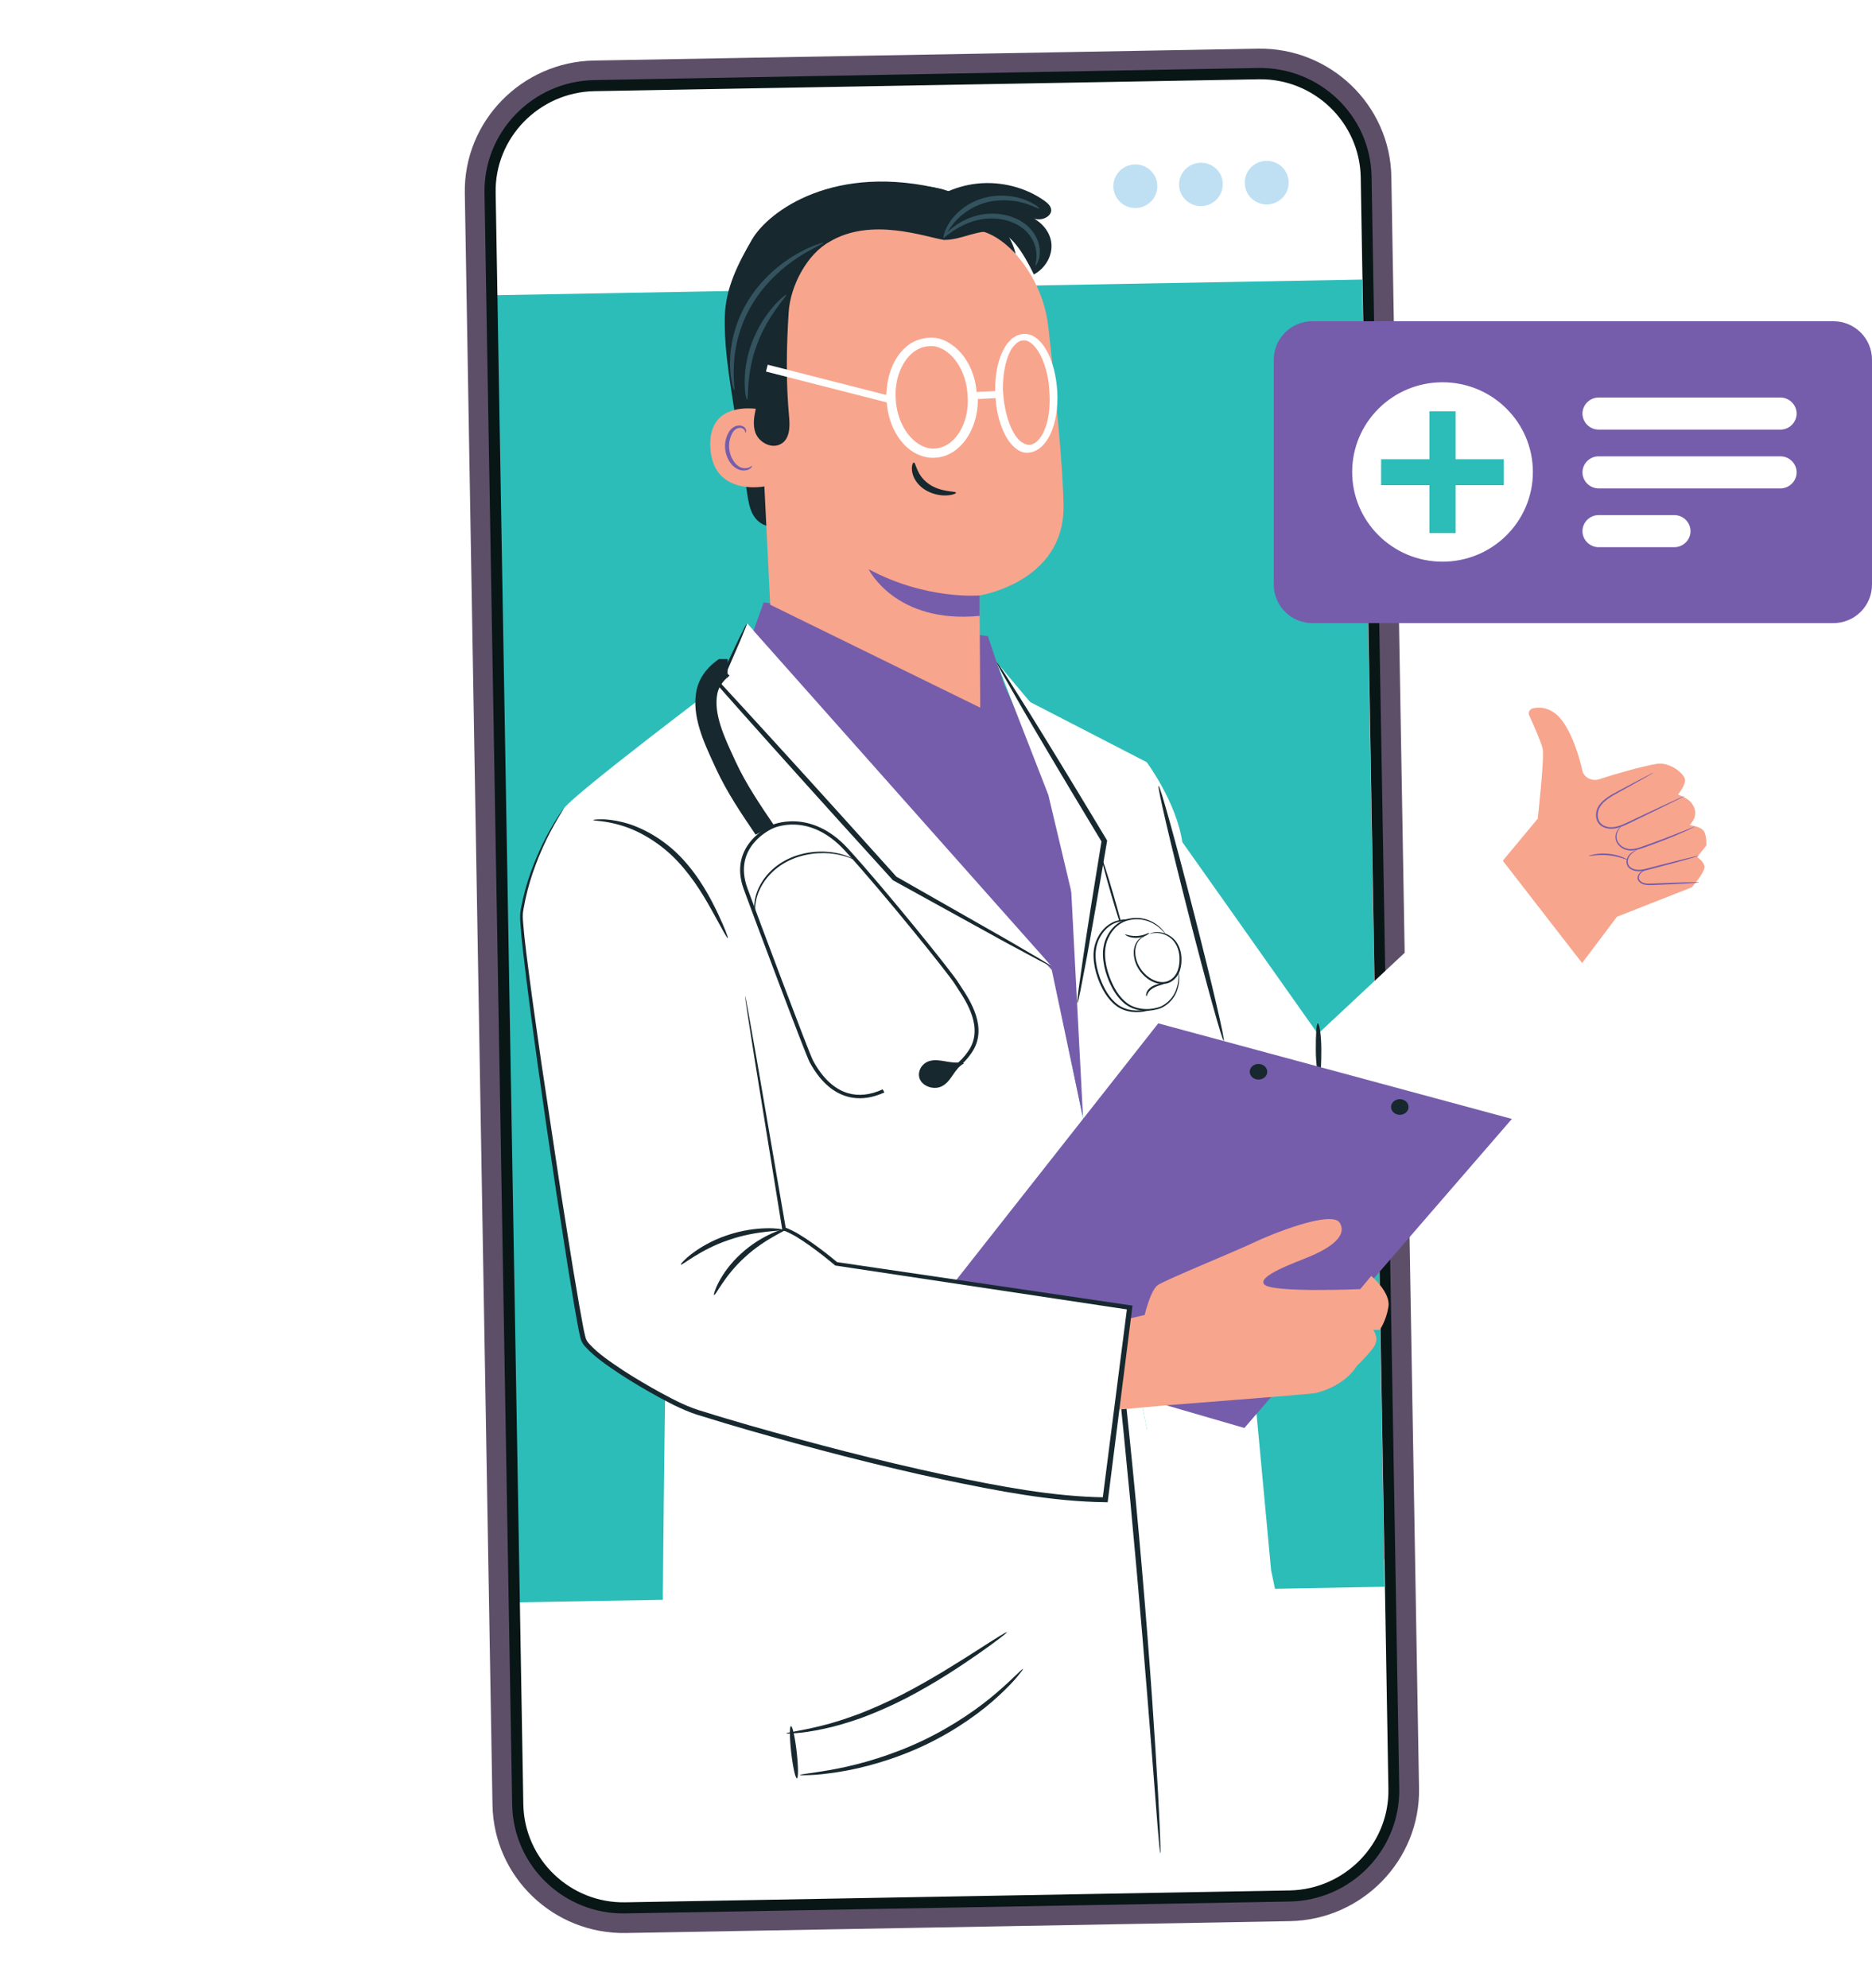 <svg width="177" height="188" viewBox="0 0 177 188" fill="none" xmlns="http://www.w3.org/2000/svg">
<path d="M116.452 20.095L116.66 19.579L112.978 16.916L112.791 17.433L116.452 20.095Z" fill="#081616"/>
<path d="M59.185 182.775L121.957 181.653C128.793 181.53 134.286 175.895 134.171 169.108L131.554 16.715C131.439 9.927 125.771 4.48 118.934 4.603L56.162 5.725C49.326 5.848 43.833 11.482 43.948 18.27L46.565 170.662C46.683 177.477 52.349 182.898 59.185 182.775ZM119.026 9.324C123.241 9.242 126.719 12.601 126.797 16.786L129.414 169.178C129.492 173.363 126.105 176.82 121.89 176.903L59.118 178.025C54.903 178.107 51.425 174.748 51.347 170.563L48.73 18.171C48.652 13.986 52.04 10.528 56.254 10.446L119.026 9.324Z" fill="#5E4F69"/>
<path d="M59.163 180.409L121.935 179.288C127.474 179.184 131.888 174.653 131.791 169.153L129.174 16.761C129.076 11.262 124.519 6.884 118.979 6.988L56.206 8.083C50.666 8.187 46.252 12.717 46.352 18.244L48.969 170.636C49.039 176.138 53.597 180.515 59.163 180.409Z" fill="white"/>
<path d="M107.506 19.664C108.65 19.576 109.507 18.584 109.419 17.448C109.332 16.312 108.334 15.463 107.19 15.551C106.046 15.639 105.189 16.631 105.277 17.767C105.364 18.902 106.362 19.752 107.506 19.664Z" fill="#BFE0F3"/>
<path d="M115.61 17.375C115.643 18.501 114.742 19.456 113.608 19.49C112.474 19.523 111.513 18.63 111.48 17.504C111.448 16.379 112.349 15.423 113.483 15.389C114.643 15.354 115.605 16.247 115.61 17.375Z" fill="#BFE0F3"/>
<path d="M119.927 19.326C121.071 19.238 121.927 18.246 121.84 17.11C121.753 15.975 120.755 15.125 119.611 15.213C118.467 15.301 117.61 16.293 117.698 17.429C117.785 18.565 118.783 19.414 119.927 19.326Z" fill="#BFE0F3"/>
<path d="M130.877 147.409L49.11 148.891L47.14 33.442L128.907 31.96L130.877 147.409Z" fill="url(#paint0_linear_412_150)"/>
<path d="M46.882 27.913L48.994 151.514L130.903 150.037L128.791 26.435L46.882 27.913Z" fill="#2CBDB9"/>
<path d="M59.148 180.921L121.92 179.799C127.757 179.699 132.395 174.91 132.301 169.114L129.685 16.722C129.591 10.926 124.773 6.327 118.936 6.427L56.193 7.573C50.383 7.671 45.718 12.463 45.809 18.232L48.426 170.624C48.519 176.419 53.34 181.045 59.148 180.921ZM118.991 7.497C124.232 7.39 128.558 11.57 128.658 16.747L131.275 169.139C131.377 174.343 127.161 178.644 121.947 178.749L59.148 179.873C53.907 179.981 49.581 175.8 49.481 170.623L46.865 18.231C46.762 13.027 50.978 8.727 56.192 8.621L118.991 7.497Z" fill="#081616"/>
<path opacity="0.54" d="M63.537 17.217L49.871 18.268C49.011 18.334 48.258 17.694 48.192 16.839C48.127 15.984 48.773 15.236 49.633 15.17L63.299 14.119C64.159 14.053 64.912 14.693 64.978 15.548C65.017 16.404 64.397 17.151 63.537 17.217Z" fill="white"/>
<path opacity="0.54" d="M82.043 15.793L68.378 16.844C67.517 16.911 66.765 16.27 66.699 15.415C66.633 14.561 67.279 13.812 68.14 13.746L81.805 12.695C82.666 12.629 83.419 13.269 83.485 14.124C83.55 14.979 82.904 15.727 82.043 15.793Z" fill="white"/>
<path opacity="0.54" d="M100.551 14.369L86.886 15.42C86.025 15.487 85.272 14.846 85.206 13.991C85.141 13.137 85.787 12.389 86.648 12.322L100.313 11.271C101.174 11.205 101.926 11.845 101.992 12.7C102.058 13.555 101.412 14.303 100.551 14.369Z" fill="white"/>
<path d="M173.328 58.92H124.107C122.071 58.92 120.436 57.296 120.436 55.275V34.017C120.436 31.995 122.071 30.371 124.107 30.371H173.328C175.364 30.371 177 31.995 177 34.017V55.275C177 57.296 175.364 58.92 173.328 58.92Z" fill="#755DAB"/>
<path d="M168.346 40.621H151.151C150.315 40.621 149.625 39.935 149.625 39.105C149.625 38.275 150.315 37.59 151.151 37.59H168.346C169.182 37.59 169.873 38.275 169.873 39.105C169.873 39.935 169.182 40.621 168.346 40.621Z" fill="white"/>
<path d="M168.346 46.179H151.151C150.315 46.179 149.625 45.493 149.625 44.663C149.625 43.833 150.315 43.148 151.151 43.148H168.346C169.182 43.148 169.873 43.833 169.873 44.663C169.873 45.493 169.182 46.179 168.346 46.179Z" fill="white"/>
<path d="M158.313 51.738H151.151C150.315 51.738 149.625 51.052 149.625 50.222C149.625 49.392 150.315 48.706 151.151 48.706H158.313C159.149 48.706 159.84 49.392 159.84 50.222C159.84 51.052 159.149 51.738 158.313 51.738Z" fill="white"/>
<path d="M136.392 53.109C141.11 53.109 144.935 49.312 144.935 44.628C144.935 39.944 141.11 36.146 136.392 36.146C131.674 36.146 127.85 39.944 127.85 44.628C127.85 49.312 131.674 53.109 136.392 53.109Z" fill="white"/>
<path d="M137.628 38.89H135.156V50.403H137.628V38.89Z" fill="#2CBDB9"/>
<path d="M142.182 45.878V43.424H130.585V45.878H142.182Z" fill="#2CBDB9"/>
<g filter="url(#filter0_d_412_150)">
<path d="M109.18 74.961C109.444 75.273 124.607 96.762 124.607 96.762L141.656 80.824L150.376 92.073C150.376 92.073 132.143 115.06 129.469 115.892C126.795 116.722 118.164 115.414 118.164 115.414L106.125 101.219L109.18 74.961Z" fill="white"/>
</g>
<path d="M124.737 101.725C124.597 101.732 124.414 100.621 124.411 99.244C124.408 97.879 124.459 96.768 124.606 96.762C124.746 96.755 124.93 97.865 124.932 99.242C124.935 100.608 124.885 101.718 124.737 101.725" fill="#17282F"/>
<path d="M70.628 58.937L68.009 64.71C68.009 64.71 54.56 74.851 53.337 76.411C52.114 77.971 62.942 128.52 62.942 128.52C62.942 128.52 62.244 171.912 62.942 171.912C63.642 171.912 72.898 174.564 91.938 173.315C110.976 172.068 114.47 170.351 114.47 170.351L108.53 135.541L99.445 91.388L83.855 73.447L70.628 58.937Z" fill="white"/>
<path d="M101.273 83.998C101.273 83.998 99.285 75.429 99.446 75.163C99.607 74.897 94.963 64.775 94.963 64.775L93.407 60.158L72.209 56.955L71.18 59.816L99.446 91.718L102.341 105.41L105.334 101.677L101.273 83.998" fill="#755DAB"/>
<path d="M120.185 148.483L115.582 99.067L111.812 79.786C111.306 75.942 108.422 72.066 108.422 72.066L97.387 66.373C97.387 66.373 94.398 63.091 94.235 62.612L99.446 74.5L101.273 83.998L102.409 105.79L108.428 135.038L111.742 171.335L124.525 169.105L120.185 148.483Z" fill="white"/>
<path d="M102.861 90.915L105.334 74.703L97.387 66.373L94.235 62.611L99.122 75.163L102.861 90.915Z" fill="white"/>
<path d="M104.144 81.07C104.091 81.082 104.505 82.663 105.07 84.599C105.635 86.535 106.137 88.095 106.19 88.082C106.243 88.07 105.828 86.49 105.264 84.554C104.698 82.618 104.197 81.057 104.144 81.07Z" fill="#17282F"/>
<path d="M110.521 92.025C110.662 92.757 110.506 93.483 110.222 94.081C109.939 94.68 109.207 95.371 108.493 95.499C108.493 95.499 106.777 96.042 105.442 94.918C104.231 93.9 103.281 91.418 103.53 89.762C103.702 88.623 104.483 87.42 105.72 87.103C107.344 86.688 108.676 87.504 109.337 88.491" fill="white"/>
<path d="M109.337 88.491C109.337 88.491 109.219 88.221 108.825 87.846C108.629 87.66 108.361 87.449 108.003 87.27C107.647 87.089 107.191 86.951 106.669 86.933C106.41 86.925 106.135 86.942 105.859 87.002C105.583 87.053 105.297 87.151 105.039 87.301C104.517 87.597 104.092 88.071 103.804 88.626C103.512 89.179 103.367 89.829 103.397 90.493C103.42 91.155 103.566 91.832 103.804 92.497C104.184 93.519 104.714 94.499 105.588 95.139C106.026 95.451 106.554 95.627 107.064 95.683C107.577 95.741 108.069 95.693 108.521 95.568L108.51 95.571C108.888 95.497 109.192 95.31 109.445 95.116C109.697 94.917 109.901 94.697 110.061 94.472C110.377 94.014 110.492 93.56 110.563 93.191C110.625 92.819 110.611 92.522 110.587 92.325C110.573 92.225 110.56 92.15 110.546 92.1L110.521 92.025C110.491 92.026 110.615 92.449 110.47 93.177C110.39 93.533 110.26 93.982 109.95 94.408C109.792 94.621 109.592 94.829 109.348 95.015C109.104 95.197 108.813 95.366 108.478 95.427L108.475 95.428L108.466 95.431C107.637 95.651 106.535 95.6 105.706 95.006C104.891 94.405 104.363 93.442 103.994 92.443C103.531 91.148 103.393 89.769 103.972 88.694C104.242 88.16 104.644 87.708 105.128 87.425C105.37 87.282 105.631 87.19 105.895 87.137C106.157 87.076 106.418 87.056 106.665 87.059C107.161 87.068 107.602 87.192 107.95 87.358C108.302 87.522 108.569 87.72 108.77 87.894C109.172 88.247 109.317 88.502 109.337 88.491" fill="#17282F"/>
<path d="M111.409 91.889C111.551 92.62 111.395 93.346 111.111 93.944C110.827 94.543 110.096 95.235 109.382 95.363C109.382 95.363 107.666 95.905 106.33 94.781C105.119 93.763 104.17 91.281 104.419 89.625C104.591 88.486 105.372 87.282 106.609 86.966C108.233 86.551 109.565 87.368 110.226 88.354" fill="white"/>
<path d="M110.226 88.354C110.226 88.354 110.108 88.084 109.714 87.708C109.518 87.522 109.25 87.311 108.892 87.134C108.536 86.952 108.079 86.815 107.558 86.796C107.299 86.789 107.025 86.806 106.749 86.866C106.472 86.918 106.186 87.014 105.928 87.163C105.405 87.46 104.981 87.934 104.693 88.489C104.401 89.042 104.257 89.692 104.286 90.356C104.31 91.019 104.455 91.695 104.693 92.361C105.072 93.382 105.603 94.363 106.477 95.003C106.916 95.315 107.442 95.491 107.952 95.547C108.466 95.603 108.958 95.556 109.409 95.432L109.399 95.434C109.776 95.36 110.08 95.174 110.334 94.98C110.586 94.781 110.79 94.561 110.95 94.336C111.266 93.878 111.381 93.423 111.452 93.055C111.515 92.682 111.5 92.385 111.476 92.188C111.462 92.089 111.448 92.014 111.435 91.964L111.409 91.889C111.38 91.89 111.504 92.312 111.359 93.04C111.278 93.397 111.149 93.845 110.839 94.271C110.681 94.484 110.481 94.693 110.236 94.879C109.992 95.06 109.701 95.23 109.366 95.291H109.363L109.355 95.294C108.526 95.515 107.424 95.463 106.595 94.869C105.779 94.269 105.252 93.306 104.884 92.306C104.422 91.013 104.282 89.632 104.861 88.557C105.131 88.023 105.532 87.571 106.017 87.288C106.259 87.145 106.52 87.052 106.783 87C107.046 86.938 107.307 86.919 107.554 86.922C108.05 86.932 108.49 87.054 108.839 87.221C109.191 87.386 109.458 87.582 109.658 87.757C110.061 88.11 110.206 88.367 110.226 88.354" fill="#17282F"/>
<path d="M108.683 88.314C109.453 87.98 110.438 88.283 110.978 88.876C111.518 89.469 111.673 90.281 111.605 91.043C111.57 91.43 111.48 91.821 111.271 92.162C111.062 92.503 110.721 92.792 110.303 92.902C109.69 93.061 109.025 92.815 108.533 92.449C107.741 91.859 107.265 90.946 107.267 90.026C107.269 89.412 107.57 88.71 108.232 88.54" fill="white"/>
<path d="M108.232 88.54C108.231 88.535 108.178 88.541 108.083 88.571C107.988 88.602 107.854 88.666 107.716 88.787C107.437 89.024 107.181 89.51 107.199 90.126C107.208 90.734 107.443 91.472 108.021 92.104C108.309 92.415 108.676 92.707 109.139 92.886C109.588 93.07 110.182 93.117 110.661 92.86C111.136 92.612 111.427 92.181 111.563 91.757C111.699 91.328 111.727 90.902 111.705 90.499C111.661 89.694 111.295 88.972 110.749 88.582C110.209 88.186 109.613 88.105 109.238 88.147C109.047 88.163 108.906 88.212 108.815 88.245L108.683 88.314C108.691 88.333 108.877 88.232 109.245 88.217C109.604 88.197 110.163 88.295 110.658 88.678C111.154 89.053 111.488 89.736 111.521 90.508C111.537 90.893 111.506 91.308 111.375 91.706C111.246 92.103 110.978 92.487 110.561 92.705C110.147 92.927 109.635 92.892 109.216 92.726C108.79 92.563 108.441 92.291 108.163 91.999C107.607 91.405 107.366 90.704 107.341 90.123C107.306 89.537 107.527 89.071 107.772 88.835C108.02 88.592 108.242 88.559 108.232 88.54" fill="#17282F"/>
<path d="M108.401 94.204C108.433 94.204 108.441 94.084 108.529 93.921C108.614 93.758 108.795 93.556 109.058 93.41C109.322 93.263 109.604 93.183 109.807 93.121C110.01 93.059 110.137 93.013 110.13 92.988C110.124 92.965 109.988 92.967 109.771 92.998C109.557 93.031 109.25 93.094 108.951 93.259C108.651 93.426 108.459 93.675 108.398 93.876C108.332 94.078 108.378 94.208 108.401 94.204" fill="#17282F"/>
<path d="M106.386 88.366C106.373 88.385 106.478 88.472 106.687 88.553C106.894 88.635 107.209 88.7 107.559 88.676C107.907 88.652 108.209 88.546 108.4 88.436C108.592 88.327 108.681 88.227 108.664 88.211C108.631 88.167 108.189 88.461 107.543 88.499C106.9 88.549 106.412 88.318 106.386 88.366" fill="#17282F"/>
<path d="M90.938 100.413C89.923 100.669 88.798 100.008 87.814 100.346C87.083 100.596 86.684 101.43 86.988 102.074C87.291 102.718 88.236 103.048 88.948 102.758C89.961 102.344 90.177 101.064 91.133 100.554" fill="#17282F"/>
<path d="M82.712 103.635C83.013 103.548 83.317 103.435 83.626 103.295L83.46 103.004C82.285 103.541 81.179 103.66 80.171 103.361C78.902 102.985 77.807 101.973 76.913 100.354L76.879 100.292C76.523 99.652 71.575 86.481 70.665 83.971C69.243 80.052 72.901 78.403 73.058 78.335C73.204 78.265 76.516 76.729 79.925 80.473C83.495 84.393 89.736 92.133 90.309 93.086C90.379 93.203 90.473 93.345 90.582 93.51C91.375 94.713 93.026 97.216 91.575 99.352C89.957 101.733 87.943 101.576 87.859 101.568L87.819 101.891C87.914 101.899 90.142 102.089 91.886 99.52C93.45 97.218 91.725 94.603 90.896 93.345C90.789 93.185 90.697 93.046 90.629 92.932C90.052 91.972 83.787 84.199 80.207 80.268C76.601 76.307 72.928 78.028 72.892 78.046C72.857 78.061 68.799 79.88 70.319 84.072C71.068 86.139 76.175 99.757 76.554 100.437L76.588 100.498C77.525 102.198 78.692 103.264 80.056 103.669C80.892 103.916 81.781 103.905 82.712 103.635" fill="#17282F"/>
<path d="M71.409 86.549C71.46 86.55 71.272 85.861 71.57 84.801C71.722 84.277 72.005 83.673 72.459 83.084C72.916 82.498 73.548 81.927 74.341 81.503C75.94 80.648 77.722 80.558 78.904 80.747C80.11 80.927 80.762 81.319 80.78 81.281L80.667 81.207C80.588 81.169 80.477 81.099 80.318 81.037C80.011 80.896 79.537 80.738 78.928 80.629C78.32 80.519 77.572 80.48 76.756 80.579C75.943 80.676 75.06 80.918 74.243 81.358C73.425 81.796 72.776 82.388 72.315 82.995C71.856 83.607 71.579 84.232 71.441 84.773C71.305 85.316 71.291 85.77 71.323 86.077C71.329 86.231 71.362 86.349 71.374 86.43L71.409 86.549" fill="#17282F"/>
<path d="M68.009 64.71L84.59 83.061L99.445 91.388L70.628 58.937L68.009 64.71" fill="white"/>
<path d="M115.707 98.415C115.567 98.443 114.074 93.068 112.373 86.411C110.67 79.752 109.404 74.332 109.545 74.303C109.685 74.275 111.179 79.648 112.881 86.308C114.582 92.965 115.848 98.386 115.707 98.415" fill="#17282F"/>
<path d="M99.445 91.388C99.43 91.411 99.026 91.214 98.296 90.831C97.506 90.408 96.461 89.847 95.178 89.159C92.466 87.663 88.757 85.619 84.459 83.249L84.425 83.23L84.398 83.2C82.849 81.492 81.165 79.634 79.415 77.704C74.828 72.627 70.717 68.033 67.87 64.81L67.803 64.735L67.843 64.65C68.668 62.913 69.341 61.495 69.84 60.443C70.064 59.992 70.25 59.622 70.401 59.317C70.535 59.062 70.612 58.931 70.629 58.937C70.645 58.944 70.599 59.085 70.495 59.351C70.367 59.664 70.211 60.046 70.021 60.509C69.56 61.574 68.937 63.011 68.174 64.77L68.148 64.61C71.073 67.777 75.233 72.335 79.82 77.412C81.564 79.348 83.24 81.209 84.783 82.923L84.722 82.874C88.981 85.301 92.655 87.394 95.341 88.926C96.593 89.658 97.612 90.255 98.384 90.707C99.087 91.129 99.46 91.367 99.445 91.388" fill="#17282F"/>
<path d="M101.867 94.836C101.834 94.831 101.872 94.409 101.97 93.642C102.089 92.796 102.244 91.705 102.431 90.389C102.842 87.632 103.448 83.8 104.158 79.489L104.187 79.632C103.871 79.109 103.538 78.556 103.2 77.995C100.661 73.777 98.389 69.946 96.766 67.162C95.998 65.824 95.359 64.711 94.869 63.854C94.431 63.068 94.204 62.627 94.235 62.611C94.268 62.596 94.555 63.009 95.047 63.768C95.576 64.607 96.263 65.696 97.09 67.007C98.796 69.751 101.12 73.557 103.658 77.775C103.995 78.336 104.328 78.889 104.643 79.413L104.684 79.481L104.671 79.556C103.946 83.866 103.278 87.69 102.776 90.434C102.526 91.742 102.318 92.827 102.157 93.667C102.001 94.426 101.901 94.84 101.867 94.836" fill="#17282F"/>
<path d="M71.448 78.927L72.304 78.465L71.445 78.922C70.107 76.948 68.725 74.906 67.713 72.709L67.535 72.325C66.522 70.137 65.373 67.658 65.859 65.262L65.874 65.2C66.105 64.171 66.749 63.228 67.696 62.522L67.976 62.315L68.801 62.318L68.795 63.702L68.976 63.896L68.793 64.041V64.104L68.721 64.103C68.254 64.523 67.941 65.034 67.831 65.569L67.82 65.62C67.46 67.49 68.481 69.695 69.384 71.641L69.563 72.029C70.516 74.099 71.858 76.081 73.156 77.998L71.448 78.927" fill="#17282F"/>
<path d="M103.408 108.611C103.426 108.609 103.473 108.84 103.546 109.281C103.619 109.767 103.718 110.409 103.84 111.211C104.086 112.889 104.413 115.32 104.795 118.326C105.562 124.337 106.515 132.652 107.386 141.852C108.255 151.055 108.877 159.395 109.252 165.436C109.44 168.457 109.574 170.902 109.646 172.592C109.676 173.402 109.7 174.05 109.719 174.54C109.73 174.985 109.727 175.219 109.708 175.22C109.691 175.221 109.658 174.989 109.614 174.545C109.572 174.056 109.515 173.41 109.444 172.603C109.308 170.865 109.117 168.437 108.885 165.457C108.415 159.423 107.736 151.089 106.867 141.891C105.996 132.696 105.101 124.379 104.429 118.36C104.1 115.388 103.831 112.965 103.639 111.232C103.557 110.424 103.491 109.78 103.442 109.292C103.403 108.848 103.39 108.613 103.408 108.611Z" fill="#17282F"/>
<path d="M95.196 154.333C95.219 154.358 94.977 154.564 94.52 154.913C94.063 155.263 93.389 155.757 92.542 156.35C90.847 157.532 88.459 159.133 85.601 160.61C84.168 161.342 82.75 161.957 81.427 162.446C80.093 162.912 78.866 163.276 77.808 163.485C76.754 163.707 75.887 163.836 75.284 163.873C74.682 163.92 74.349 163.93 74.345 163.898C74.333 163.813 75.659 163.685 77.715 163.167C78.745 162.92 79.94 162.53 81.242 162.05C82.535 161.547 83.926 160.93 85.342 160.206C88.165 158.747 90.574 157.199 92.321 156.087C94.066 154.968 95.151 154.279 95.196 154.333Z" fill="#17282F"/>
<path d="M96.724 157.81C96.752 157.83 96.56 158.086 96.186 158.533C95.819 158.985 95.232 159.601 94.456 160.321C92.913 161.763 90.505 163.551 87.481 164.994C84.452 166.43 81.447 167.216 79.245 167.555C78.144 167.727 77.243 167.82 76.619 167.839C75.995 167.865 75.65 167.865 75.647 167.833C75.639 167.75 77.014 167.654 79.173 167.232C81.329 166.815 84.26 165.994 87.237 164.583C90.207 163.166 92.607 161.453 94.197 160.087C95.794 158.722 96.65 157.758 96.724 157.81" fill="#17282F"/>
<path d="M75.35 168.15C75.206 168.163 74.965 167.068 74.81 165.704C74.655 164.34 74.646 163.223 74.788 163.21C74.932 163.198 75.173 164.292 75.328 165.657C75.482 167.02 75.492 168.137 75.35 168.15Z" fill="#17282F"/>
<path d="M72.953 49.758C72.242 49.805 71.583 49.319 71.228 48.715C70.873 48.112 70.76 47.406 70.654 46.717C70.186 43.673 69.716 40.631 69.246 37.588C68.85 35.008 68.45 32.411 68.539 29.805C68.628 27.198 69.795 24.895 71.108 22.639C72.649 19.99 78.887 15.319 89.247 17.939" fill="#17282F"/>
<path d="M72.421 38.811C72.283 38.761 66.888 37.449 67.164 42.337C67.44 47.225 72.877 45.969 72.879 45.828C72.88 45.688 72.421 38.811 72.421 38.811" fill="#F8A58D"/>
<path d="M71.103 44.052C71.077 44.038 71.011 44.115 70.853 44.19C70.699 44.26 70.432 44.316 70.142 44.234C69.552 44.071 69.019 43.273 68.942 42.393C68.903 41.948 68.984 41.52 69.141 41.161C69.287 40.797 69.532 40.535 69.82 40.475C70.107 40.403 70.322 40.549 70.397 40.683C70.478 40.817 70.449 40.916 70.479 40.924C70.494 40.934 70.591 40.836 70.535 40.636C70.508 40.54 70.437 40.428 70.303 40.34C70.166 40.25 69.971 40.21 69.769 40.239C69.349 40.284 68.987 40.648 68.814 41.042C68.62 41.438 68.518 41.92 68.562 42.419C68.653 43.403 69.269 44.3 70.072 44.467C70.462 44.54 70.777 44.422 70.937 44.3C71.1 44.171 71.122 44.059 71.103 44.052" fill="#755DAB"/>
<path d="M100.557 47.903C100.532 44.447 99.835 37.336 99.12 30.905C98.353 23.99 91.77 18.761 83.99 18.889L83.218 18.901C74.893 19.474 70.787 26.108 71.657 33.525L72.826 57.181L92.683 66.913L92.617 56.304C92.617 56.304 100.606 55.059 100.557 47.903" fill="#F8A58D"/>
<path d="M92.626 56.299C92.626 56.299 87.571 56.751 82.129 53.821C82.129 53.821 84.649 59.009 92.629 58.233L92.626 56.299" fill="#755DAB"/>
<path d="M86.406 43.736C86.606 43.722 86.632 44.915 87.794 45.743C88.953 46.574 90.374 46.417 90.389 46.584C90.408 46.658 90.076 46.821 89.476 46.846C88.886 46.873 88.022 46.718 87.312 46.211C86.603 45.703 86.287 45.015 86.233 44.526C86.171 44.028 86.314 43.731 86.406 43.736Z" fill="#17282F"/>
<path d="M89.85 18.127C87.018 17.131 84.149 17.656 81.138 18.051C78.75 18.363 76.671 19.048 74.731 20.328C71.687 22.336 70.178 25.535 70.016 28.912C69.855 32.289 70.246 35.282 71.199 38.553L71.496 38.492C71.313 39.317 71.133 40.191 71.454 40.982C71.776 41.772 72.803 42.397 73.664 42.059C74.672 41.664 74.705 40.423 74.613 39.444C74.302 36.106 74.358 32.856 74.57 29.512C74.727 27.04 76.305 24.014 78.464 22.842C82.394 20.506 87.508 22.414 89.247 22.684C91.907 20.647 94.4 22.24 96.028 24.009C95.433 21.343 92.683 19.122 89.85 18.127Z" fill="#17282F"/>
<path d="M89.247 22.684C91 22.699 92.4 21.63 94.357 21.915C95.537 22.087 96.724 23.807 97.754 25.952C98.927 25.319 99.6 24.019 99.382 22.81C99.164 21.601 98.069 20.556 96.733 20.282C97.222 20.516 97.739 20.756 98.293 20.738C98.847 20.719 99.425 20.332 99.393 19.839C99.369 19.481 99.052 19.199 98.739 18.976C96.985 17.725 94.663 17.128 92.433 17.356C90.201 17.584 88.09 18.635 86.699 20.208" fill="#17282F"/>
<path d="M98.28 19.724C98.231 19.788 97.713 19.455 96.768 19.19C95.837 18.922 94.423 18.778 93.011 19.213C91.601 19.651 90.59 20.547 90.045 21.273C89.485 22.003 89.311 22.551 89.227 22.529C89.172 22.521 89.22 21.926 89.732 21.098C90.229 20.283 91.284 19.257 92.841 18.772C94.398 18.294 95.938 18.515 96.893 18.881C97.868 19.247 98.318 19.688 98.28 19.724" fill="#33535F"/>
<path d="M97.909 25.117C97.817 25.095 98.156 24.462 97.922 23.454C97.803 22.96 97.534 22.388 97.046 21.892C96.563 21.395 95.839 21 95.009 20.8C93.313 20.385 91.708 20.922 90.743 21.462C89.756 22.012 89.266 22.517 89.202 22.465C89.157 22.435 89.55 21.843 90.539 21.188C91.034 20.87 91.687 20.545 92.483 20.355C93.275 20.161 94.216 20.132 95.144 20.351C96.068 20.573 96.88 21.031 97.411 21.614C97.945 22.194 98.203 22.848 98.285 23.399C98.442 24.532 97.941 25.152 97.909 25.117" fill="#33535F"/>
<path d="M69.418 36.89C69.385 36.896 69.301 36.665 69.209 36.237C69.115 35.809 69.032 35.18 69.027 34.396C69.006 32.839 69.401 30.628 70.688 28.504C71.973 26.379 73.828 24.873 75.298 24.036C76.034 23.61 76.67 23.327 77.122 23.163C77.573 22.997 77.835 22.934 77.848 22.961C77.886 23.034 76.893 23.409 75.507 24.306C74.126 25.192 72.382 26.681 71.146 28.725C69.908 30.77 69.469 32.887 69.396 34.403C69.314 35.931 69.507 36.878 69.418 36.89" fill="#33535F"/>
<path d="M70.64 37.789C70.523 37.834 69.987 35.32 71.088 32.419C72.154 29.506 74.271 27.781 74.334 27.879C74.468 27.969 72.602 29.767 71.582 32.565C70.521 35.349 70.807 37.788 70.64 37.789" fill="#33535F"/>
<path d="M161.16 78.686C160.926 78.139 159.772 78.019 159.772 78.019L160.003 77.708C160.333 77.264 160.38 76.697 160.118 76.218L159.986 75.997C159.608 75.421 158.65 75.137 158.65 75.137C158.65 75.137 159.498 74.106 159.29 73.596C159.015 72.92 157.746 72.061 156.675 72.223C155.51 72.401 152.987 73.093 151.224 73.676C150.529 73.906 149.77 73.529 149.621 72.882C149.337 71.645 148.787 69.747 147.87 68.374C146.872 66.879 145.696 66.824 144.987 66.963C144.644 67.029 144.451 67.353 144.585 67.642C144.965 68.466 145.703 70.113 145.859 70.789C146.045 71.595 145.395 77.408 145.395 77.408L142.091 81.384L149.59 91.059L152.886 86.682L159.962 83.898C159.962 83.898 161.3 82.394 161.157 81.877C161.014 81.362 160.462 81.044 160.462 81.044L161.337 79.942C161.337 79.942 161.395 79.235 161.16 78.686" fill="#F8A58D"/>
<path d="M159.282 75.26C159.285 75.264 159.235 75.294 159.136 75.346C159.021 75.406 158.876 75.48 158.701 75.57C158.299 75.769 157.753 76.039 157.087 76.368C156.397 76.703 155.583 77.096 154.684 77.533C154.226 77.745 153.769 77.998 153.238 78.193C152.72 78.384 152.046 78.468 151.494 78.157C151.225 78.001 151.043 77.749 150.963 77.487C150.881 77.223 150.886 76.951 150.947 76.696C151.07 76.177 151.462 75.778 151.859 75.482C152.264 75.185 152.693 74.966 153.084 74.755C153.476 74.546 153.841 74.351 154.178 74.172C154.833 73.828 155.371 73.545 155.767 73.337C155.944 73.248 156.088 73.175 156.204 73.116C156.305 73.068 156.359 73.043 156.362 73.048C156.364 73.052 156.317 73.085 156.221 73.142C156.11 73.207 155.971 73.287 155.801 73.386C155.411 73.605 154.883 73.9 154.238 74.262C153.905 74.446 153.543 74.646 153.155 74.859C152.767 75.076 152.345 75.296 151.956 75.587C151.575 75.877 151.215 76.252 151.107 76.728C150.988 77.187 151.109 77.756 151.585 78.033C151.819 78.167 152.102 78.222 152.377 78.216C152.655 78.212 152.924 78.148 153.179 78.059C153.686 77.874 154.154 77.621 154.612 77.413C155.518 76.987 156.336 76.602 157.032 76.275C157.708 75.963 158.263 75.707 158.671 75.519C158.852 75.438 159.001 75.373 159.12 75.32C159.224 75.276 159.28 75.255 159.282 75.26" fill="#755DAB"/>
<path d="M160.239 78.164C160.244 78.173 160.124 78.237 159.903 78.344C159.681 78.452 159.357 78.601 158.951 78.777C158.143 79.13 157.008 79.591 155.729 80.045C155.409 80.157 155.099 80.275 154.777 80.35C154.457 80.426 154.12 80.451 153.814 80.378C153.197 80.224 152.821 79.752 152.755 79.339C152.687 78.917 152.857 78.587 153.003 78.404C153.078 78.311 153.153 78.25 153.202 78.21L153.289 78.16C153.3 78.17 153.188 78.248 153.058 78.436C152.933 78.62 152.793 78.938 152.87 79.321C152.944 79.694 153.301 80.116 153.853 80.245C154.125 80.307 154.432 80.284 154.736 80.21C155.04 80.136 155.348 80.019 155.668 79.908C156.944 79.455 158.081 79.01 158.903 78.682C159.288 78.528 159.614 78.397 159.874 78.293C160.105 78.201 160.235 78.154 160.239 78.164" fill="#755DAB"/>
<path d="M160.612 80.92C160.614 80.93 160.493 80.971 160.273 81.039C160.018 81.112 159.703 81.202 159.334 81.308C158.538 81.531 157.437 81.827 156.217 82.147C155.912 82.225 155.616 82.312 155.311 82.359C155.009 82.405 154.692 82.397 154.418 82.299C154.146 82.206 153.92 82.014 153.836 81.786C153.748 81.562 153.774 81.336 153.843 81.152C153.992 80.777 154.295 80.582 154.488 80.471C154.69 80.361 154.816 80.326 154.819 80.333C154.825 80.344 154.709 80.396 154.525 80.518C154.347 80.64 154.073 80.842 153.954 81.184C153.899 81.352 153.885 81.555 153.965 81.745C154.042 81.935 154.232 82.092 154.474 82.172C154.716 82.255 154.998 82.262 155.284 82.215C155.571 82.171 155.864 82.083 156.171 82.005C157.391 81.685 158.497 81.405 159.301 81.208C159.677 81.119 159.995 81.044 160.255 80.982C160.482 80.933 160.608 80.91 160.612 80.92" fill="#755DAB"/>
<path d="M160.649 83.435C160.65 83.456 160.242 83.491 159.582 83.531C158.924 83.571 158.013 83.617 157.007 83.657C156.756 83.667 156.511 83.677 156.273 83.686C156.036 83.695 155.799 83.703 155.571 83.663C155.345 83.625 155.135 83.529 154.996 83.384C154.852 83.24 154.809 83.044 154.844 82.887C154.928 82.568 155.181 82.406 155.344 82.33C155.516 82.254 155.625 82.256 155.625 82.263C155.629 82.276 155.527 82.294 155.375 82.38C155.232 82.464 155.015 82.634 154.96 82.905C154.939 83.037 154.978 83.187 155.099 83.302C155.218 83.419 155.399 83.499 155.6 83.53C155.804 83.562 156.028 83.552 156.265 83.541C156.503 83.531 156.748 83.52 156.999 83.51C158.006 83.469 158.917 83.44 159.577 83.427C160.239 83.413 160.648 83.415 160.649 83.435" fill="#755DAB"/>
<path d="M153.87 81.295C153.849 81.338 153.096 80.97 152.069 80.876C151.041 80.771 150.218 80.988 150.207 80.941C150.187 80.911 151.019 80.621 152.086 80.728C153.155 80.827 153.899 81.269 153.87 81.295Z" fill="#755DAB"/>
<path d="M90.303 121.174L109.513 96.762L142.951 105.799L117.656 135.021L86.257 125.902L90.303 121.174" fill="#755DAB"/>
<path d="M133.182 104.671C133.182 105.079 132.811 105.41 132.355 105.41C131.898 105.41 131.527 105.079 131.527 104.671C131.527 104.263 131.898 103.931 132.355 103.931C132.811 103.931 133.182 104.263 133.182 104.671Z" fill="#17282F"/>
<path d="M119.819 101.34C119.819 101.748 119.448 102.08 118.991 102.08C118.535 102.08 118.164 101.748 118.164 101.34C118.164 100.932 118.535 100.6 118.991 100.6C119.448 100.6 119.819 100.932 119.819 101.34Z" fill="#17282F"/>
<path d="M106.678 124.701L108.23 124.338C108.23 124.338 108.778 122.008 109.464 121.518C110.15 121.028 117.022 118.231 118.53 117.496C120.04 116.761 125.943 114.359 126.684 115.635C127.523 117.081 125.12 118.268 123.818 118.819C122.513 119.371 118.794 120.66 119.549 121.457C120.304 122.254 128.613 121.892 128.613 121.892L129.655 120.644C129.655 120.644 131.486 122.192 131.28 123.54C131.074 124.889 130.457 125.747 130.457 125.747H129.84C129.84 125.747 130.457 126.543 129.908 127.34C129.36 128.137 128.262 129.179 128.262 129.179C128.262 129.179 127.289 131.011 124.352 131.729C124.009 131.813 110.28 132.878 110.28 132.878L105.688 133.29L106.678 124.701" fill="#F8A58D"/>
<path d="M53.337 76.411C53.337 76.411 49.859 81.307 49.306 86.311C49.088 88.273 54.548 125.009 55.165 126.662C55.781 128.314 63.027 132.446 65.186 133.272C67.345 134.097 93.709 141.949 104.501 141.81L106.814 123.632L79.063 119.501C79.063 119.501 75.823 116.747 74.128 116.195L71.815 95.951L68.424 79.7C68.424 79.7 58.755 74.361 53.337 76.411Z" fill="white"/>
<path d="M70.447 94.155C70.447 94.155 70.485 94.283 70.536 94.535C70.587 94.806 70.657 95.179 70.748 95.658C70.928 96.669 71.187 98.127 71.521 100.004C72.176 103.812 73.121 109.313 74.302 116.172L74.189 116.048C75.141 116.391 75.947 116.945 76.773 117.511C77.591 118.088 78.395 118.71 79.194 119.376L79.094 119.331C87.054 120.504 96.485 121.892 106.853 123.419L107.079 123.452L107.053 123.656C106.335 129.339 105.561 135.468 104.757 141.836L104.731 142.043L104.505 142.04C99.484 141.98 94.38 140.989 89.236 139.913C82.834 138.543 76.673 136.915 70.766 135.226C69.291 134.796 67.831 134.368 66.394 133.912C64.924 133.506 63.57 132.806 62.306 132.116C61.027 131.418 59.792 130.688 58.608 129.915C57.439 129.123 56.265 128.361 55.327 127.321C55.084 127.08 54.903 126.696 54.855 126.394C54.771 126.068 54.713 125.758 54.656 125.448C54.544 124.828 54.434 124.209 54.323 123.598C54.119 122.371 53.918 121.161 53.72 119.968C53.348 117.581 52.987 115.264 52.639 113.023C51.959 108.54 51.352 104.361 50.822 100.543C50.294 96.725 49.833 93.269 49.486 90.227C49.409 89.465 49.312 88.734 49.261 88.022C49.212 87.326 49.104 86.606 49.246 85.955C49.485 84.658 49.815 83.491 50.187 82.463C50.925 80.407 51.74 78.891 52.337 77.891C52.634 77.39 52.886 77.02 53.057 76.773C53.23 76.526 53.337 76.411 53.337 76.411C53.337 76.411 53.261 76.543 53.103 76.797C52.947 77.052 52.711 77.428 52.43 77.934C51.865 78.945 51.084 80.466 50.38 82.517C50.026 83.542 49.714 84.703 49.491 85.99C49.359 86.631 49.475 87.289 49.53 88.003C49.587 88.709 49.692 89.441 49.775 90.2C50.151 93.236 50.636 96.688 51.188 100.502C51.763 104.316 52.392 108.49 53.066 112.971C53.423 115.209 53.792 117.525 54.173 119.91C54.374 121.1 54.579 122.308 54.787 123.531C54.898 124.142 55.011 124.756 55.124 125.374C55.182 125.685 55.24 125.994 55.317 126.285C55.382 126.603 55.482 126.826 55.712 127.064C56.564 128.01 57.747 128.79 58.897 129.561C60.068 130.323 61.297 131.046 62.563 131.736C63.841 132.427 65.114 133.089 66.563 133.487C67.991 133.939 69.451 134.365 70.922 134.792C76.82 136.472 82.975 138.095 89.358 139.461C94.48 140.535 99.583 141.519 104.497 141.581L104.246 141.784C105.062 135.417 105.847 129.29 106.574 123.607L106.774 123.844C96.412 122.285 86.986 120.867 79.03 119.67L78.973 119.661L78.93 119.624C78.146 118.966 77.348 118.34 76.544 117.769C75.741 117.208 74.928 116.655 74.069 116.343L73.969 116.305L73.956 116.218C72.842 109.35 71.949 103.842 71.331 100.029C71.037 98.147 70.809 96.685 70.65 95.671C70.58 95.189 70.526 94.814 70.486 94.541C70.452 94.287 70.447 94.155 70.447 94.155" fill="#17282F"/>
<path d="M68.812 88.699C68.741 88.725 68.28 87.867 67.532 86.49C66.774 85.123 65.725 83.213 64.067 81.439C62.409 79.67 60.37 78.532 58.774 78.06C57.174 77.567 56.087 77.628 56.092 77.539C56.091 77.511 56.356 77.469 56.845 77.467C57.331 77.464 58.041 77.533 58.885 77.746C60.576 78.155 62.746 79.303 64.466 81.139C66.179 82.975 67.19 84.945 67.867 86.353C68.534 87.774 68.873 88.675 68.812 88.699" fill="#17282F"/>
<path d="M64.373 119.576C64.262 119.52 65.869 117.771 68.704 116.816C71.529 115.833 74.032 116.173 73.991 116.281C73.994 116.428 71.586 116.308 68.891 117.251C66.183 118.159 64.481 119.687 64.373 119.576" fill="#17282F"/>
<path d="M67.521 122.451C67.394 122.437 68.043 120.366 70.073 118.533C72.084 116.682 74.389 116.061 74.406 116.173C74.478 116.306 72.36 117.089 70.445 118.859C68.505 120.604 67.669 122.512 67.521 122.451" fill="#17282F"/>
<path d="M72.591 34.485L72.423 35.132L84.153 38.129L84.321 37.481L72.591 34.485Z" fill="white"/>
<path d="M92.366 37.412C92.356 37.279 92.351 37.212 92.34 37.079C92.192 35.147 91.254 33.476 90.041 32.631C89.396 32.145 88.632 31.868 87.827 31.93C87.223 31.977 86.629 32.156 86.113 32.464C84.956 33.224 84.181 34.557 83.906 36.253C83.864 36.592 83.823 36.93 83.787 37.335C83.797 37.468 83.812 37.668 83.822 37.801C83.828 37.868 83.833 37.935 83.843 38.068C84.027 40.467 85.327 42.444 86.994 43.053C87.412 43.222 87.892 43.319 88.429 43.278C90.716 43.169 92.483 40.687 92.459 37.74C92.381 37.612 92.371 37.479 92.366 37.412ZM88.362 42.412C87.959 42.443 87.546 42.341 87.196 42.166C85.864 41.532 84.786 39.805 84.695 37.734C84.638 37.001 84.722 36.325 84.877 35.709C85.353 33.997 86.474 32.772 87.888 32.73C88.224 32.704 88.564 32.745 88.915 32.919C89.055 32.975 89.194 33.032 89.266 33.093C90.469 33.805 91.407 35.475 91.488 37.413C91.693 40.078 90.246 42.334 88.362 42.412Z" fill="white"/>
<path d="M99.965 37.028C99.786 33.825 98.389 31.452 96.778 31.576C96.442 31.602 96.112 31.695 95.859 31.915C95.859 31.915 95.859 31.915 95.792 31.92C95.601 32.069 95.415 32.284 95.229 32.5C94.495 33.495 94.076 35.068 94.09 37.011C94.1 37.144 94.106 37.211 94.116 37.344C94.126 37.477 94.131 37.544 94.141 37.677C94.157 37.877 94.172 38.077 94.188 38.277C94.486 40.399 95.285 42.013 96.343 42.602C96.626 42.781 96.9 42.827 97.235 42.801C98.98 42.667 100.138 40.165 99.965 37.028ZM97.313 42.058C97.045 42.079 96.694 41.904 96.405 41.659C95.678 40.977 95.013 39.353 94.849 37.221C94.839 37.087 94.828 36.954 94.818 36.821C94.819 35.078 95.182 33.643 95.729 32.863C95.791 32.792 95.791 32.792 95.853 32.72C96.163 32.361 96.421 32.207 96.757 32.181C97.697 32.109 98.836 33.764 99.165 36.285C99.18 36.485 99.201 36.752 99.221 37.018C99.452 40.017 98.392 42.042 97.313 42.058Z" fill="white"/>
<path d="M91.966 37.081L91.998 37.748L94.553 37.623L94.521 36.956L91.966 37.081Z" fill="white"/>
<defs>
<filter id="filter0_d_412_150" x="104.125" y="73.961" width="48.251" height="45.206" filterUnits="userSpaceOnUse" color-interpolation-filters="sRGB">
<feFlood flood-opacity="0" result="BackgroundImageFix"/>
<feColorMatrix in="SourceAlpha" type="matrix" values="0 0 0 0 0 0 0 0 0 0 0 0 0 0 0 0 0 0 127 0" result="hardAlpha"/>
<feOffset dy="1"/>
<feGaussianBlur stdDeviation="1"/>
<feComposite in2="hardAlpha" operator="out"/>
<feColorMatrix type="matrix" values="0 0 0 0 0 0 0 0 0 0 0 0 0 0 0 0 0 0 0.1 0"/>
<feBlend mode="normal" in2="BackgroundImageFix" result="effect1_dropShadow_412_150"/>
<feBlend mode="normal" in="SourceGraphic" in2="effect1_dropShadow_412_150" result="shape"/>
</filter>
<linearGradient id="paint0_linear_412_150" x1="89.178" y1="100.214" x2="87.933" y2="31.292" gradientUnits="userSpaceOnUse">
<stop stop-color="#F7668C"/>
<stop offset="1" stop-color="#F2C988"/>
</linearGradient>
</defs>
</svg>
